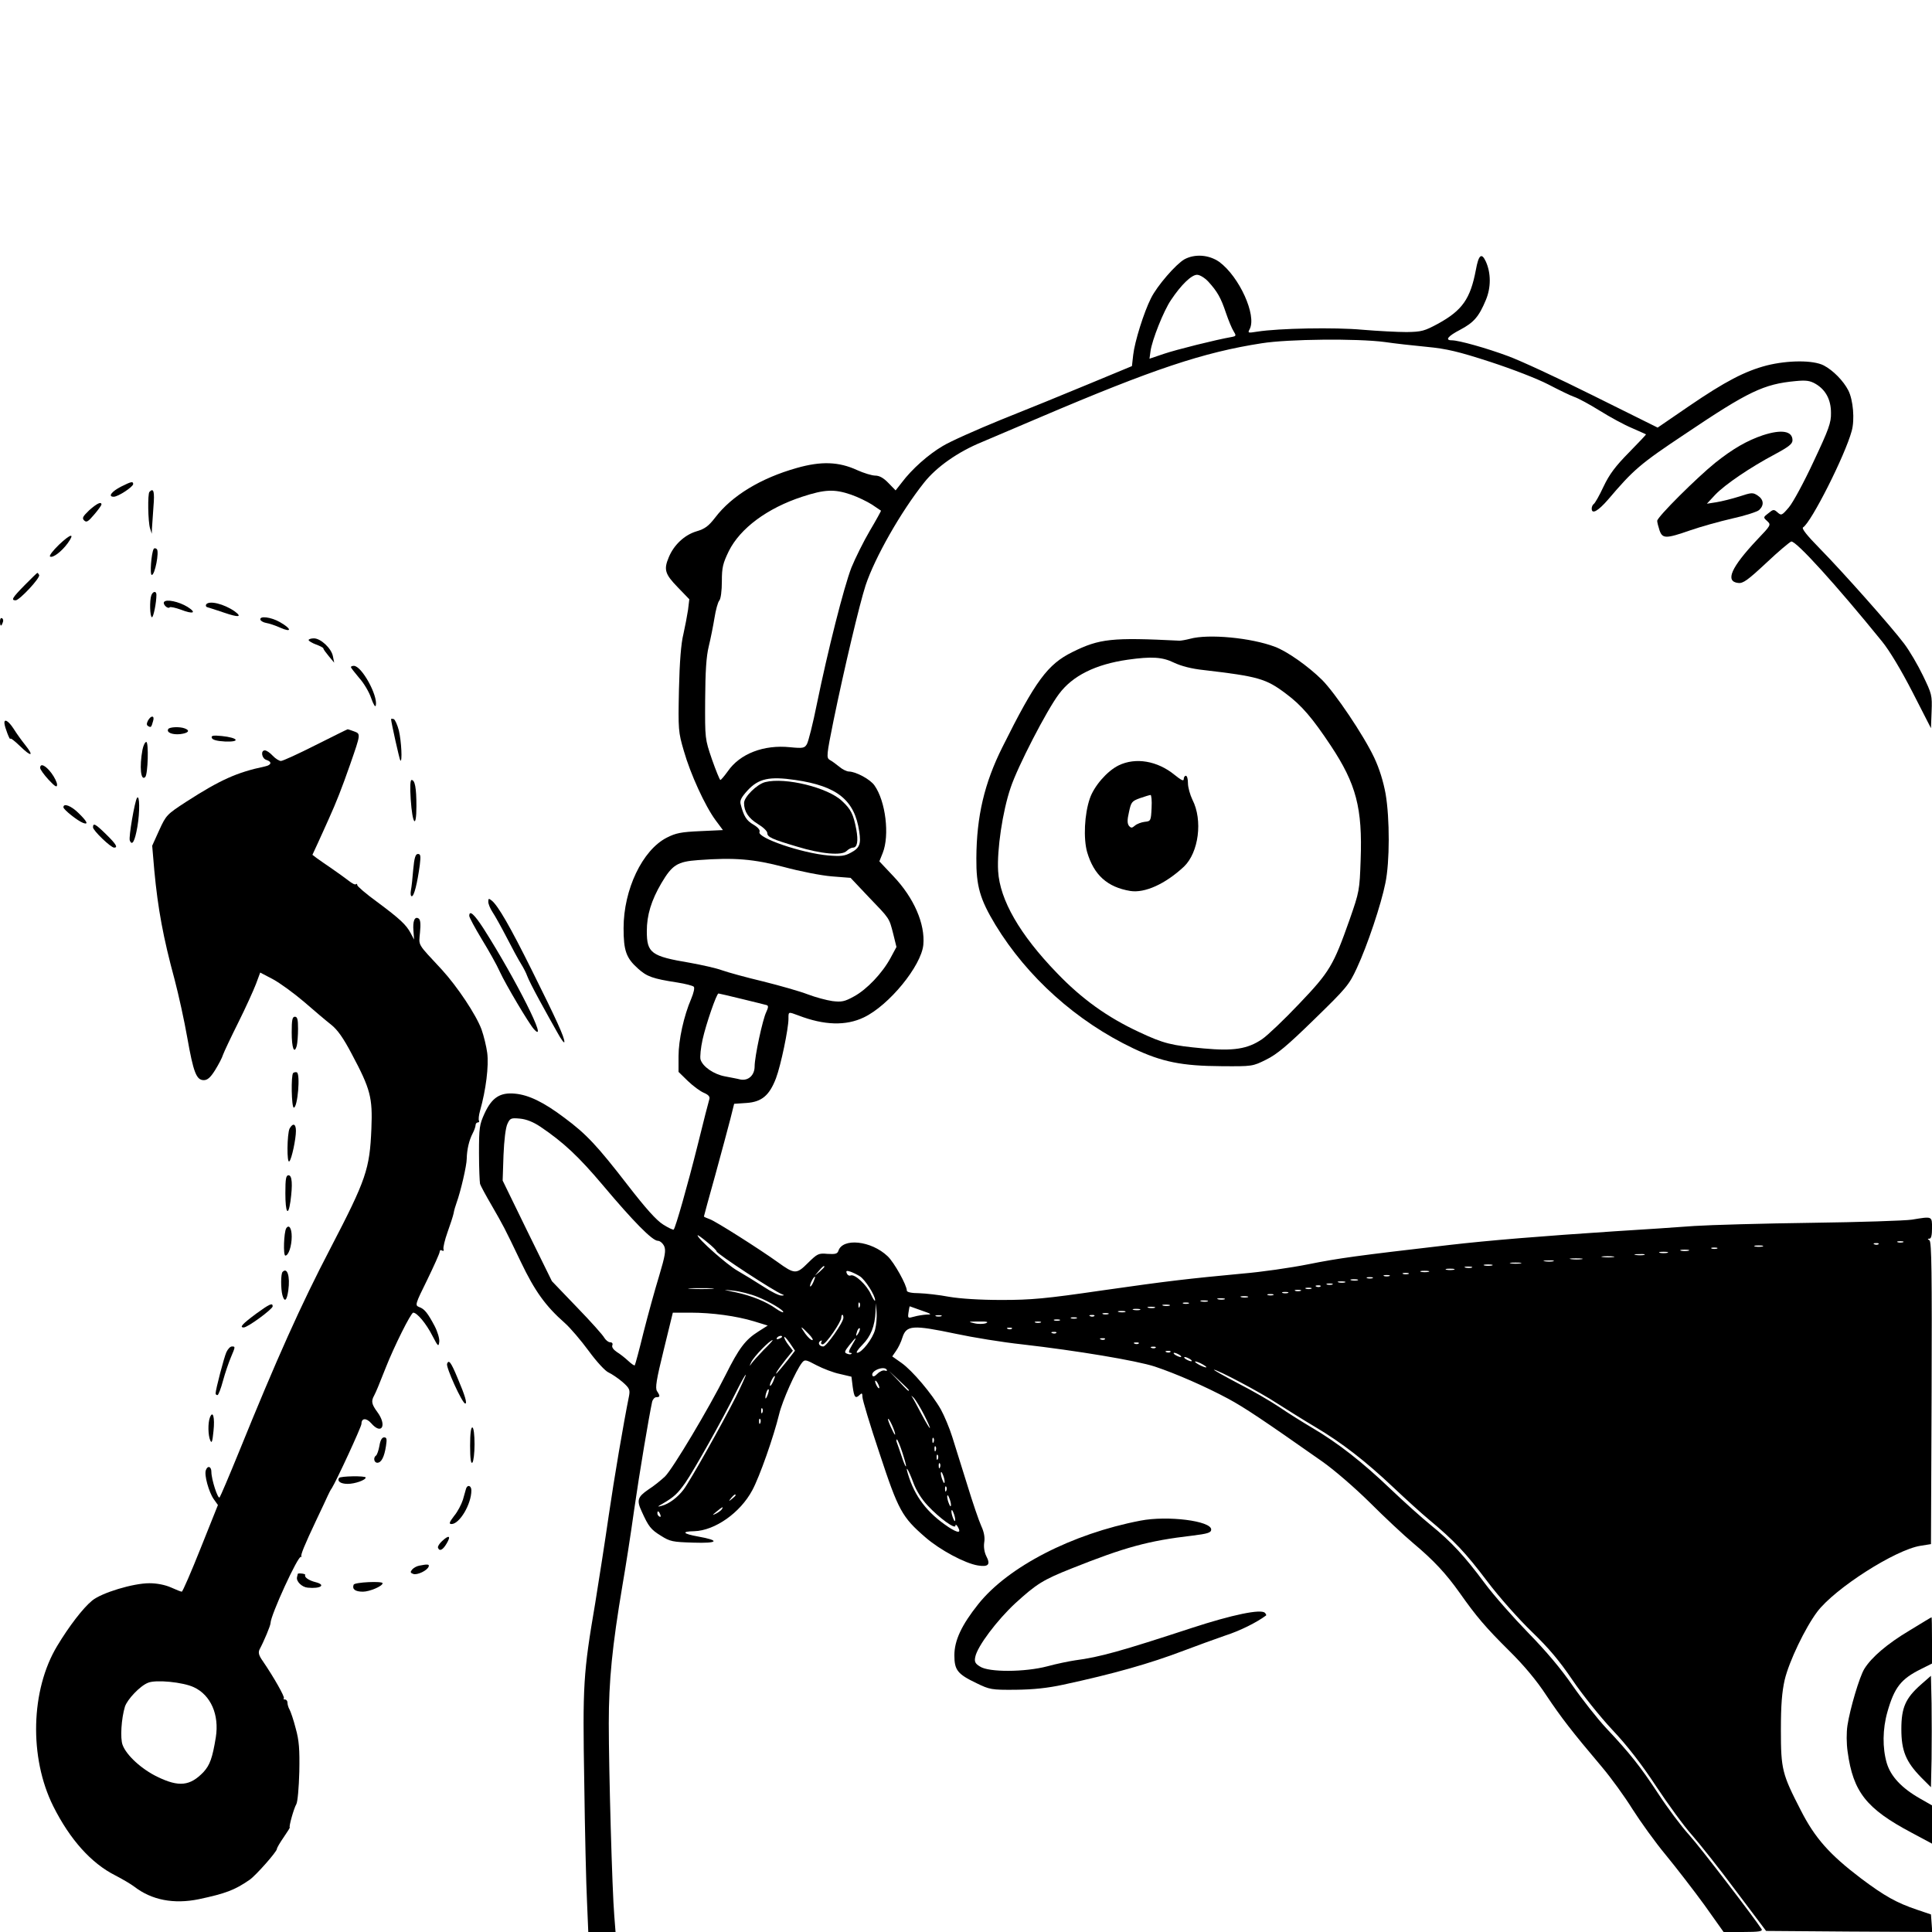 <?xml version="1.0" standalone="no"?>
<!DOCTYPE svg PUBLIC "-//W3C//DTD SVG 20010904//EN"
 "http://www.w3.org/TR/2001/REC-SVG-20010904/DTD/svg10.dtd">
<svg version="1.0" xmlns="http://www.w3.org/2000/svg"
 width="914pt" height="914pt" viewBox="0 0 914 914"
 preserveAspectRatio="xMidYMid meet">
<g transform="translate(0,914) scale(0.1,-0.1)"
fill="#000000" stroke="none">
<path d="M5603 7913 c-40 -23 -129 -125 -158 -184 -33 -65 -77 -205 -84 -268
l-6 -53 -205 -85 c-113 -47 -299 -123 -415 -169 -115 -47 -239 -102 -275 -124
-68 -40 -146 -109 -194 -173 l-29 -37 -34 35 c-23 24 -43 35 -62 35 -16 0 -55
12 -86 26 -87 40 -170 43 -286 10 -170 -48 -307 -131 -386 -235 -31 -40 -48
-53 -89 -65 -56 -17 -106 -64 -130 -122 -25 -59 -18 -80 42 -142 l55 -57 -6
-50 c-4 -27 -14 -79 -22 -115 -11 -43 -18 -131 -21 -262 -4 -191 -3 -201 23
-290 31 -109 100 -260 150 -328 l35 -47 -108 -5 c-90 -4 -115 -9 -158 -31
-115 -59 -204 -245 -204 -428 0 -106 12 -141 68 -191 42 -38 69 -48 186 -66
38 -6 73 -15 78 -20 5 -5 0 -28 -12 -57 -35 -81 -60 -195 -60 -272 l0 -74 44
-43 c25 -24 59 -49 76 -56 21 -9 29 -18 26 -29 -3 -9 -28 -106 -55 -216 -49
-196 -105 -392 -114 -402 -3 -2 -25 8 -50 24 -32 20 -82 76 -168 187 -143 185
-195 241 -299 318 -98 74 -169 108 -233 114 -71 7 -110 -18 -145 -94 -24 -53
-26 -67 -26 -187 0 -71 3 -137 5 -146 3 -9 27 -54 54 -100 58 -101 58 -100
139 -269 66 -138 117 -209 208 -289 26 -23 77 -83 113 -132 38 -52 79 -96 94
-102 15 -7 45 -27 66 -45 33 -29 36 -37 31 -65 -27 -134 -70 -387 -96 -565
-17 -118 -46 -304 -64 -415 -57 -335 -60 -386 -52 -852 3 -231 9 -484 13 -562
l6 -143 65 0 64 0 -6 77 c-10 116 -26 691 -26 910 0 202 16 364 65 655 14 80
39 240 55 355 26 181 70 441 85 511 3 12 12 22 20 22 18 0 19 5 3 29 -9 15 -3
53 32 195 l43 176 83 0 c104 0 218 -16 301 -41 l65 -20 -44 -28 c-62 -39 -92
-79 -155 -205 -79 -158 -251 -446 -287 -481 -17 -16 -52 -45 -79 -62 -51 -35
-56 -51 -31 -104 32 -71 43 -85 90 -114 44 -28 56 -30 153 -33 119 -4 130 10
23 29 -72 13 -80 24 -18 25 98 3 218 87 275 194 35 65 101 253 127 360 15 63
79 206 108 243 13 16 17 16 69 -12 31 -16 80 -35 110 -41 l55 -13 6 -48 c7
-51 13 -58 34 -37 9 9 12 7 12 -11 0 -13 36 -133 81 -267 89 -270 106 -301
217 -397 69 -60 187 -123 248 -133 50 -8 61 4 40 44 -9 18 -13 43 -10 64 4 23
0 49 -14 79 -11 24 -41 112 -66 194 -26 83 -58 185 -71 227 -13 42 -38 101
-54 130 -42 74 -135 184 -186 220 l-44 31 18 26 c10 14 24 42 30 63 19 59 48
61 253 18 79 -17 220 -40 313 -50 262 -30 542 -77 628 -105 99 -33 239 -94
347 -152 78 -42 166 -101 445 -297 57 -40 154 -124 225 -194 69 -69 161 -155
205 -192 99 -83 156 -145 220 -235 79 -112 122 -163 235 -275 69 -68 130 -141
175 -210 71 -106 120 -170 263 -339 44 -52 109 -142 145 -200 37 -58 107 -156
157 -216 50 -61 132 -167 183 -237 l91 -128 94 0 c72 0 91 3 86 13 -31 49
-288 385 -343 446 -38 42 -103 129 -146 195 -85 129 -133 190 -247 311 -41 44
-112 134 -158 200 -55 80 -125 163 -210 250 -70 72 -163 177 -206 235 -96 129
-157 195 -254 274 -41 33 -128 111 -193 173 -133 127 -247 216 -369 288 -46
27 -116 71 -157 99 -40 27 -128 78 -195 112 -66 35 -118 64 -113 64 17 0 218
-106 297 -158 47 -30 130 -82 184 -114 123 -73 236 -160 369 -286 56 -53 131
-121 167 -151 120 -100 172 -155 275 -291 58 -77 150 -180 212 -240 80 -77
131 -138 192 -228 46 -68 131 -174 188 -235 71 -75 139 -163 208 -268 57 -86
133 -190 169 -230 36 -41 130 -159 208 -264 l143 -190 393 -3 393 -2 -3 42 -3
41 -65 22 c-98 33 -155 65 -268 150 -146 111 -216 189 -283 321 -88 171 -94
193 -94 379 0 120 5 180 18 238 21 88 97 246 154 322 84 111 369 293 488 312
l50 8 3 715 c2 564 0 715 -10 722 -10 6 -10 8 0 8 8 0 12 17 12 50 0 57 2 56
-95 40 -33 -5 -247 -12 -475 -15 -228 -3 -478 -10 -555 -15 -77 -6 -246 -17
-375 -25 -349 -23 -595 -43 -785 -65 -439 -51 -520 -62 -665 -91 -85 -17 -225
-37 -310 -44 -264 -25 -345 -34 -667 -80 -267 -39 -335 -45 -475 -45 -102 0
-195 6 -248 15 -47 9 -111 16 -142 17 -35 0 -58 5 -58 12 0 26 -60 134 -91
163 -78 74 -213 88 -233 25 -5 -14 -15 -16 -51 -14 -43 4 -48 1 -93 -43 -54
-54 -63 -54 -143 4 -82 59 -294 194 -321 203 -16 6 -28 11 -28 13 0 2 24 90
54 197 29 106 61 225 71 264 l18 72 59 4 c72 5 108 36 139 117 23 61 59 234
59 281 0 35 -2 34 47 16 122 -47 225 -50 310 -9 119 57 271 243 281 343 9 99
-44 222 -142 325 l-66 70 16 40 c33 83 14 244 -39 319 -20 29 -87 65 -121 66
-10 0 -31 10 -46 23 -15 12 -35 27 -45 32 -16 10 -15 22 18 185 51 248 123
552 152 641 44 132 167 348 276 485 59 75 162 147 275 193 43 18 167 71 275
117 535 228 771 307 1048 350 126 20 451 23 581 6 47 -7 137 -17 200 -23 94
-9 149 -22 300 -71 107 -35 223 -80 275 -107 50 -26 105 -53 123 -59 18 -6 72
-35 120 -65 48 -30 116 -67 152 -82 36 -16 66 -29 67 -30 1 -1 -35 -39 -81
-86 -63 -64 -92 -102 -120 -161 -20 -43 -41 -80 -47 -83 -5 -4 -9 -13 -9 -21
0 -29 30 -12 77 42 121 142 150 168 368 313 296 199 369 234 519 248 51 5 69
2 95 -13 48 -28 73 -75 73 -137 1 -47 -10 -77 -82 -230 -45 -97 -98 -195 -117
-217 -33 -39 -36 -40 -54 -24 -17 15 -20 15 -43 -4 -25 -19 -25 -20 -6 -37 19
-18 19 -19 -48 -89 -123 -131 -152 -197 -89 -204 23 -3 45 13 133 95 57 54
111 99 118 101 22 5 215 -208 429 -472 36 -44 91 -136 145 -241 l87 -170 3 79
c3 77 1 83 -41 170 -24 50 -64 118 -89 151 -61 81 -289 338 -400 451 -60 61
-86 94 -78 99 39 24 199 341 230 456 15 53 7 147 -16 192 -23 45 -72 95 -116
118 -50 26 -170 25 -270 0 -103 -27 -196 -75 -370 -194 l-146 -100 -304 151
c-166 83 -348 167 -403 187 -102 38 -234 75 -267 75 -34 0 -18 20 40 50 64 34
88 61 121 140 25 59 25 128 0 183 -20 43 -34 32 -47 -40 -26 -137 -64 -191
-178 -254 -65 -35 -78 -39 -150 -40 -43 0 -137 5 -209 11 -129 12 -397 7 -497
-9 -45 -7 -46 -7 -36 12 34 65 -49 248 -144 318 -49 34 -115 39 -165 12z m113
-105 c43 -47 60 -77 84 -149 12 -35 28 -74 36 -86 13 -21 12 -23 -8 -27 -75
-13 -263 -60 -322 -80 l-68 -23 5 36 c7 52 62 191 97 242 48 72 97 119 123
119 13 0 36 -14 53 -32z m-1690 -1008 c32 -11 77 -33 99 -47 22 -15 41 -28 43
-29 1 0 -22 -43 -53 -95 -30 -51 -69 -130 -87 -174 -36 -93 -112 -394 -163
-643 -19 -95 -41 -182 -48 -193 -11 -18 -18 -20 -79 -14 -125 13 -238 -31
-295 -114 -16 -22 -31 -40 -35 -41 -3 0 -21 44 -40 98 -33 97 -33 97 -32 282
1 134 5 203 17 252 9 37 21 97 27 134 6 38 16 75 23 83 7 8 12 46 12 91 0 66
5 85 33 143 54 108 182 203 347 257 107 35 152 37 231 10z m-263 -1350 c198
-29 280 -95 302 -244 9 -59 2 -78 -40 -100 -29 -16 -47 -18 -107 -13 -125 11
-336 83 -325 111 4 9 -7 22 -29 35 -33 19 -46 41 -60 96 -5 18 3 33 33 66 52
56 103 67 226 49z m-53 -412 c74 -20 175 -40 225 -44 l89 -7 85 -90 c101 -105
97 -98 117 -176 l15 -61 -28 -52 c-39 -72 -112 -149 -173 -182 -45 -25 -59
-27 -102 -22 -28 4 -80 18 -117 32 -36 14 -131 41 -211 61 -80 19 -167 43
-195 53 -27 10 -95 25 -150 35 -185 31 -205 46 -205 150 0 76 21 145 69 227
51 86 75 102 174 109 172 13 263 5 407 -33z m-200 -624 c58 -14 110 -27 117
-29 9 -3 8 -11 -2 -33 -17 -34 -55 -211 -55 -257 0 -42 -30 -69 -67 -62 -15 4
-49 10 -74 15 -53 10 -105 46 -115 80 -3 12 1 55 10 95 16 72 66 217 75 217 3
0 53 -12 111 -26z m-954 -604 c111 -75 182 -142 296 -277 143 -170 234 -263
260 -263 10 0 23 -11 30 -25 9 -20 5 -45 -24 -142 -20 -65 -53 -185 -74 -268
-20 -82 -39 -152 -41 -154 -2 -3 -16 7 -31 21 -15 14 -39 33 -54 42 -16 11
-25 23 -21 32 3 8 -1 14 -11 14 -8 0 -20 10 -27 21 -6 12 -64 77 -130 145
l-118 123 -117 238 -116 238 4 120 c3 72 10 131 19 149 12 26 17 28 59 24 31
-3 63 -16 96 -38z m834 -590 c0 -11 274 -190 310 -203 11 -4 11 -6 -3 -6 -10
-1 -49 18 -85 42 -37 24 -93 58 -124 76 -49 28 -188 151 -188 167 0 3 20 -11
45 -32 25 -20 45 -40 45 -44z m5613 43 c-7 -2 -19 -2 -25 0 -7 3 -2 5 12 5 14
0 19 -2 13 -5z m-116 -9 c-3 -3 -12 -4 -19 -1 -8 3 -5 6 6 6 11 1 17 -2 13 -5z
m-549 -11 c-10 -2 -26 -2 -35 0 -10 3 -2 5 17 5 19 0 27 -2 18 -5z m-215 -10
c-7 -2 -19 -2 -25 0 -7 3 -2 5 12 5 14 0 19 -2 13 -5z m-135 -10 c-10 -2 -26
-2 -35 0 -10 3 -2 5 17 5 19 0 27 -2 18 -5z m-100 -10 c-10 -2 -26 -2 -35 0
-10 3 -2 5 17 5 19 0 27 -2 18 -5z m-110 -10 c-10 -2 -28 -2 -40 0 -13 2 -5 4
17 4 22 1 32 -1 23 -4z m-145 -10 c-13 -2 -35 -2 -50 0 -16 2 -5 4 22 4 28 0
40 -2 28 -4z m-150 -10 c-13 -2 -35 -2 -50 0 -16 2 -5 4 22 4 28 0 40 -2 28
-4z m-135 -10 c-10 -2 -28 -2 -40 0 -13 2 -5 4 17 4 22 1 32 -1 23 -4z m-155
-10 c-13 -2 -33 -2 -45 0 -13 2 -3 4 22 4 25 0 35 -2 23 -4z m-135 -10 c-10
-2 -26 -2 -35 0 -10 3 -2 5 17 5 19 0 27 -2 18 -5z m-3158 -6 c0 -2 -10 -12
-22 -23 l-23 -19 19 23 c18 21 26 27 26 19z m3063 -4 c-7 -2 -21 -2 -30 0 -10
3 -4 5 12 5 17 0 24 -2 18 -5z m-85 -10 c-10 -2 -26 -2 -35 0 -10 3 -2 5 17 5
19 0 27 -2 18 -5z m-2810 -31 c25 -16 72 -90 72 -113 0 -8 -9 4 -19 26 -20 46
-77 99 -97 91 -7 -3 -15 2 -18 10 -5 12 -1 14 17 8 12 -4 32 -14 45 -22z
m2690 21 c-10 -2 -26 -2 -35 0 -10 3 -2 5 17 5 19 0 27 -2 18 -5z m-95 -10
c-7 -2 -19 -2 -25 0 -7 3 -2 5 12 5 14 0 19 -2 13 -5z m-90 -10 c-7 -2 -19 -2
-25 0 -7 3 -2 5 12 5 14 0 19 -2 13 -5z m-2725 -28 c-6 -14 -13 -23 -15 -21
-5 5 15 46 22 46 3 0 -1 -11 -7 -25z m2645 18 c-7 -2 -19 -2 -25 0 -7 3 -2 5
12 5 14 0 19 -2 13 -5z m-70 -10 c-7 -2 -21 -2 -30 0 -10 3 -4 5 12 5 17 0 24
-2 18 -5z m-60 -10 c-7 -2 -21 -2 -30 0 -10 3 -4 5 12 5 17 0 24 -2 18 -5z
m-60 -10 c-7 -2 -19 -2 -25 0 -7 3 -2 5 12 5 14 0 19 -2 13 -5z m-56 -9 c-3
-3 -12 -4 -19 -1 -8 3 -5 6 6 6 11 1 17 -2 13 -5z m-2879 -11 c-26 -2 -71 -2
-100 0 -29 2 -8 3 47 3 55 0 79 -1 53 -3z m2835 0 c-7 -2 -19 -2 -25 0 -7 3
-2 5 12 5 14 0 19 -2 13 -5z m-2620 -38 c58 -23 129 -66 122 -73 -2 -2 -17 5
-34 17 -46 33 -115 61 -189 77 -67 14 -67 14 -12 8 30 -3 81 -16 113 -29z
m2570 28 c-7 -2 -19 -2 -25 0 -7 3 -2 5 12 5 14 0 19 -2 13 -5z m-60 -10 c-7
-2 -19 -2 -25 0 -7 3 -2 5 12 5 14 0 19 -2 13 -5z m-70 -10 c-7 -2 -19 -2 -25
0 -7 3 -2 5 12 5 14 0 19 -2 13 -5z m-120 -10 c-7 -2 -21 -2 -30 0 -10 3 -4 5
12 5 17 0 24 -2 18 -5z m-110 -10 c-7 -2 -21 -2 -30 0 -10 3 -4 5 12 5 17 0
24 -2 18 -5z m-80 -10 c-7 -2 -21 -2 -30 0 -10 3 -4 5 12 5 17 0 24 -2 18 -5z
m-1646 -25 c-3 -8 -6 -5 -6 6 -1 11 2 17 5 13 3 -3 4 -12 1 -19z m1556 15 c-7
-2 -19 -2 -25 0 -7 3 -2 5 12 5 14 0 19 -2 13 -5z m-1483 -123 c-11 -43 -63
-110 -85 -110 -7 0 4 17 25 38 39 39 59 88 62 157 l1 40 4 -42 c2 -23 -1 -60
-7 -83z m1393 113 c-7 -2 -21 -2 -30 0 -10 3 -4 5 12 5 17 0 24 -2 18 -5z
m-1173 -23 c47 -16 50 -19 25 -19 -17 -1 -44 -5 -61 -10 -29 -8 -30 -8 -26 20
2 16 5 29 6 29 0 0 26 -9 56 -20z m1103 13 c-7 -2 -21 -2 -30 0 -10 3 -4 5 12
5 17 0 24 -2 18 -5z m-70 -10 c-7 -2 -21 -2 -30 0 -10 3 -4 5 12 5 17 0 24 -2
18 -5z m-70 -10 c-7 -2 -21 -2 -30 0 -10 3 -4 5 12 5 17 0 24 -2 18 -5z m-80
-10 c-7 -2 -19 -2 -25 0 -7 3 -2 5 12 5 14 0 19 -2 13 -5z m-1253 -17 c0 -22
-80 -136 -95 -136 -19 0 -28 17 -14 26 8 4 9 3 5 -4 -4 -7 -1 -12 6 -12 15 0
88 106 88 127 0 7 2 13 5 13 3 0 5 -6 5 -14z m463 7 c-7 -2 -19 -2 -25 0 -7 3
-2 5 12 5 14 0 19 -2 13 -5z m724 1 c-3 -3 -12 -4 -19 -1 -8 3 -5 6 6 6 11 1
17 -2 13 -5z m-84 -11 c-7 -2 -19 -2 -25 0 -7 3 -2 5 12 5 14 0 19 -2 13 -5z
m-80 -10 c-7 -2 -19 -2 -25 0 -7 3 -2 5 12 5 14 0 19 -2 13 -5z m-349 -13
c-11 -4 -36 -5 -55 0 -31 7 -29 8 21 8 39 1 49 -2 34 -8z m259 3 c-7 -2 -19
-2 -25 0 -7 3 -2 5 12 5 14 0 19 -2 13 -5z m-1098 -53 c16 -16 24 -30 18 -30
-7 0 -21 14 -33 30 -12 17 -20 30 -18 30 3 0 17 -13 33 -30z m236 3 c-12 -20
-14 -14 -5 12 4 9 9 14 11 11 3 -2 0 -13 -6 -23z m726 21 c-3 -3 -12 -4 -19
-1 -8 3 -5 6 6 6 11 1 17 -2 13 -5z m210 -20 c-3 -3 -12 -4 -19 -1 -8 3 -5 6
6 6 11 1 17 -2 13 -5z m-1297 -18 c0 -2 -7 -7 -16 -10 -8 -3 -12 -2 -9 4 6 10
25 14 25 6z m24 -114 c-47 -58 -60 -72 -49 -52 4 8 23 34 42 58 l34 42 -20 26
c-12 15 -21 32 -21 38 0 6 11 -6 26 -27 l25 -37 -37 -48z m306 73 c-14 -23
-17 -35 -9 -35 7 0 10 -2 7 -5 -3 -3 -12 -3 -21 1 -14 5 -12 11 11 40 35 44
39 43 12 -1z m1197 29 c-3 -3 -12 -4 -19 -1 -8 3 -5 6 6 6 11 1 17 -2 13 -5z
m-1615 -51 c-26 -27 -53 -57 -60 -68 -7 -11 -6 -6 2 11 13 27 88 104 101 104
3 0 -16 -21 -43 -47z m1775 31 c-3 -3 -12 -4 -19 -1 -8 3 -5 6 6 6 11 1 17 -2
13 -5z m80 -20 c-3 -3 -12 -4 -19 -1 -8 3 -5 6 6 6 11 1 17 -2 13 -5z m70 -20
c-3 -3 -12 -4 -19 -1 -8 3 -5 6 6 6 11 1 17 -2 13 -5z m43 -14 c8 -5 11 -10 5
-10 -5 0 -17 5 -25 10 -8 5 -10 10 -5 10 6 0 17 -5 25 -10z m50 -20 c8 -5 11
-10 5 -10 -5 0 -17 5 -25 10 -8 5 -10 10 -5 10 6 0 17 -5 25 -10z m60 -25 c14
-8 21 -14 15 -14 -5 0 -21 6 -35 14 -14 8 -20 14 -15 14 6 0 21 -6 35 -14z
m-1495 -25 c3 -5 0 -7 -9 -4 -8 3 -24 -4 -35 -15 -13 -13 -21 -16 -24 -8 -8
22 55 47 68 27z m105 -97 c0 -8 -9 0 -50 45 l-45 47 48 -45 c26 -24 47 -45 47
-47z m-820 -34 c-65 -128 -214 -393 -246 -436 -28 -37 -69 -68 -104 -77 -22
-6 -21 -4 6 11 53 31 70 47 106 98 41 59 178 303 239 427 24 48 45 86 47 84 2
-2 -20 -50 -48 -107z m178 76 c-6 -14 -13 -23 -15 -21 -5 5 15 46 22 46 3 0
-1 -11 -7 -25z m502 -30 c0 -5 -5 -3 -10 5 -5 8 -10 20 -10 25 0 6 5 3 10 -5
5 -8 10 -19 10 -25z m-529 -36 c-5 -13 -10 -19 -10 -12 -1 15 10 45 15 40 3
-2 0 -15 -5 -28z m740 -91 c43 -85 35 -85 -10 -1 -21 40 -42 79 -47 86 -5 7
-1 4 10 -7 10 -12 31 -47 47 -78z m-764 10 c-3 -8 -6 -5 -6 6 -1 11 2 17 5 13
3 -3 4 -12 1 -19z m-10 -50 c-3 -8 -6 -5 -6 6 -1 11 2 17 5 13 3 -3 4 -12 1
-19z m637 -48 c3 -14 -3 -7 -13 15 -11 22 -20 45 -20 50 0 15 26 -37 33 -65z
m183 -42 c-3 -8 -6 -5 -6 6 -1 11 2 17 5 13 3 -3 4 -12 1 -19z m-148 -50 c11
-34 19 -63 17 -65 -2 -3 -12 20 -21 49 -10 29 -20 59 -23 66 -2 6 -2 12 1 12
3 0 15 -28 26 -62z m158 10 c-3 -8 -6 -5 -6 6 -1 11 2 17 5 13 3 -3 4 -12 1
-19z m10 -40 c-3 -8 -6 -5 -6 6 -1 11 2 17 5 13 3 -3 4 -12 1 -19z m10 -40
c-3 -8 -6 -5 -6 6 -1 11 2 17 5 13 3 -3 4 -12 1 -19z m-127 -70 c14 -39 39
-79 69 -111 55 -59 131 -114 131 -95 0 8 5 5 11 -5 18 -31 2 -31 -43 -2 -101
67 -161 145 -193 253 -14 46 3 19 25 -40z m149 2 c0 -9 -4 -8 -9 5 -5 11 -9
27 -9 35 0 9 4 8 9 -5 5 -11 9 -27 9 -35z m8 -42 c-3 -8 -6 -5 -6 6 -1 11 2
17 5 13 3 -3 4 -12 1 -19z m-997 -22 c0 -2 -8 -10 -17 -17 -16 -13 -17 -12 -4
4 13 16 21 21 21 13z m1019 -46 c0 -9 -4 -8 -9 5 -5 11 -9 27 -9 35 0 9 4 8 9
-5 5 -11 9 -27 9 -35z m-1084 -20 c-3 -5 -16 -15 -28 -21 -19 -9 -19 -8 3 10
28 23 34 26 25 11z m1104 -50 c0 -9 -4 -8 -9 5 -5 11 -9 27 -9 35 0 9 4 8 9
-5 5 -11 9 -27 9 -35z m-1395 24 c3 -8 2 -12 -4 -9 -6 3 -10 10 -10 16 0 14 7
11 14 -7z"/>
<path d="M3620 5440 c-39 -10 -100 -70 -100 -99 0 -40 21 -72 65 -99 25 -15
45 -34 45 -43 0 -19 22 -29 140 -64 114 -35 213 -44 235 -21 9 9 23 16 30 16
21 0 26 31 16 86 -14 73 -25 95 -68 135 -66 63 -268 113 -363 89z"/>
<path d="M8340 7081 c-74 -25 -141 -63 -225 -130 -88 -71 -275 -257 -275 -275
0 -7 5 -27 11 -45 14 -40 30 -40 145 0 49 17 138 42 199 56 60 13 118 32 127
40 25 23 22 50 -7 69 -23 15 -29 14 -87 -5 -35 -11 -83 -23 -108 -27 l-45 -7
40 43 c46 48 165 129 282 191 65 35 83 49 83 66 0 44 -51 53 -140 24z"/>
<path d="M573 6838 c-45 -23 -64 -48 -35 -48 21 0 92 47 92 60 0 14 -9 12 -57
-12z"/>
<path d="M707 6813 c-9 -9 -7 -142 3 -173 l8 -25 1 26 c1 14 4 60 7 102 6 71
1 91 -19 70z"/>
<path d="M422 6726 c-30 -29 -35 -37 -24 -48 11 -11 19 -6 47 27 19 22 34 43
35 48 0 16 -22 5 -58 -27z"/>
<path d="M279 6563 c-29 -28 -48 -53 -42 -56 13 -8 55 24 84 64 35 49 14 45
-42 -8z"/>
<path d="M727 6543 c-11 -19 -19 -123 -9 -123 15 0 36 110 24 122 -5 5 -12 6
-15 1z"/>
<path d="M117 6372 c-59 -60 -66 -72 -43 -72 18 0 119 108 111 120 -3 6 -7 10
-8 10 -2 0 -28 -26 -60 -58z"/>
<path d="M716 6324 c-9 -24 -7 -104 3 -104 7 0 21 69 21 106 0 19 -16 18 -24
-2z"/>
<path d="M776 6292 c-7 -11 18 -35 27 -25 4 3 27 -2 52 -11 59 -23 78 -16 32
13 -41 25 -101 38 -111 23z"/>
<path d="M975 6280 c-3 -6 0 -12 7 -13 7 -2 42 -13 77 -25 70 -24 89 -22 51 6
-50 35 -122 53 -135 32z"/>
<path d="M0 6201 c0 -25 6 -27 13 -6 4 8 2 17 -3 20 -6 4 -10 -3 -10 -14z"/>
<path d="M1232 6208 c2 -6 15 -13 27 -15 13 -2 44 -12 68 -23 55 -24 53 -5 -3
27 -42 24 -98 31 -92 11z"/>
<path d="M5630 6118 c-19 -5 -42 -9 -50 -9 -320 16 -378 10 -507 -54 -117 -58
-174 -135 -331 -450 -85 -170 -122 -327 -123 -525 -1 -132 17 -194 90 -315
151 -248 384 -457 653 -585 135 -64 230 -83 418 -84 144 -1 146 -1 210 31 51
25 100 66 227 190 153 149 165 163 202 243 50 107 115 302 135 402 21 100 21
306 1 423 -11 59 -29 118 -54 171 -50 106 -185 306 -247 368 -66 65 -164 134
-222 156 -113 43 -315 62 -402 38z m-76 -113 c34 -16 83 -29 141 -35 256 -30
294 -40 389 -112 74 -55 125 -115 212 -246 120 -181 150 -295 141 -540 -5
-144 -6 -150 -52 -282 -77 -218 -94 -247 -239 -399 -71 -75 -150 -150 -175
-167 -69 -47 -136 -57 -277 -44 -152 14 -189 23 -304 77 -151 70 -272 157
-390 280 -176 182 -270 346 -278 482 -6 100 21 283 59 394 32 98 172 369 229
444 64 86 172 140 325 162 113 16 164 13 219 -14z"/>
<path d="M5292 5519 c-55 -27 -116 -98 -136 -156 -26 -75 -31 -190 -13 -254
32 -109 96 -166 204 -184 69 -11 166 33 254 115 70 67 90 220 40 317 -11 23
-21 58 -21 78 0 19 -4 35 -10 35 -5 0 -10 -7 -10 -16 0 -11 -12 -5 -43 20 -82
67 -185 84 -265 45z m156 -201 c-3 -62 -4 -63 -33 -66 -16 -2 -37 -10 -46 -18
-14 -12 -18 -12 -28 -1 -8 11 -9 27 0 65 10 47 13 52 52 66 23 8 46 15 50 15
4 1 7 -27 5 -61z"/>
<path d="M1460 6112 c0 -4 16 -14 35 -21 19 -7 35 -15 35 -19 0 -4 12 -20 26
-37 l25 -30 -6 30 c-7 38 -58 85 -90 85 -14 0 -25 -4 -25 -8z"/>
<path d="M1660 5984 c0 -3 18 -26 39 -51 22 -24 48 -68 57 -96 11 -31 20 -45
22 -34 10 47 -67 187 -104 187 -8 0 -14 -3 -14 -6z"/>
<path d="M700 5731 c-7 -14 -7 -22 1 -26 13 -8 15 -6 23 23 9 27 -9 30 -24 3z"/>
<path d="M1850 5738 c1 -17 40 -192 44 -196 10 -9 5 91 -7 142 -7 27 -18 51
-24 54 -7 2 -13 2 -13 0z"/>
<path d="M21 5718 c1 -18 27 -85 28 -73 1 5 21 -11 46 -35 53 -52 68 -49 24 6
-17 21 -42 56 -55 77 -24 37 -45 49 -43 25z"/>
<path d="M796 5691 c-10 -16 19 -28 57 -24 39 5 48 17 21 27 -23 9 -72 7 -78
-3z"/>
<path d="M1493 5615 c-81 -41 -155 -75 -164 -75 -8 0 -26 11 -39 25 -13 14
-29 25 -37 25 -21 0 -15 -38 7 -45 28 -9 25 -24 -7 -31 -133 -28 -212 -64
-372 -167 -92 -60 -95 -63 -128 -135 l-33 -73 10 -117 c17 -181 42 -317 96
-516 19 -72 46 -195 60 -275 29 -164 43 -201 78 -201 18 0 32 13 54 48 16 26
33 58 37 72 5 14 37 82 72 152 35 70 72 152 84 183 l20 54 61 -32 c33 -18 99
-66 147 -107 47 -41 105 -90 128 -108 30 -24 57 -62 97 -138 89 -167 99 -206
93 -354 -8 -191 -24 -239 -193 -564 -141 -270 -255 -525 -434 -966 -46 -113
-87 -209 -91 -214 -8 -10 -39 85 -39 121 0 26 -18 31 -26 8 -9 -22 14 -104 37
-137 l20 -28 -82 -205 c-45 -113 -85 -205 -89 -205 -4 0 -27 9 -51 20 -27 12
-66 20 -102 20 -77 0 -226 -45 -271 -82 -43 -35 -109 -121 -165 -214 -126
-208 -134 -529 -19 -759 79 -158 180 -270 293 -327 33 -17 74 -41 91 -54 82
-63 186 -83 304 -59 127 27 170 43 241 92 29 20 129 133 129 146 0 5 14 29 32
55 18 26 31 47 29 47 -6 0 19 90 31 110 6 11 12 77 14 153 2 106 -1 148 -17
205 -10 40 -24 80 -29 89 -6 10 -10 25 -10 33 0 8 -5 15 -12 15 -6 0 -9 3 -5
6 5 6 -46 97 -100 176 -19 27 -22 40 -15 55 21 39 52 113 52 125 0 36 131 322
144 313 3 -3 4 -2 2 1 -5 7 13 51 71 174 25 52 49 104 54 115 5 11 13 27 19
35 21 33 140 290 140 304 0 28 23 29 46 3 50 -58 76 -10 29 53 -27 37 -30 51
-15 78 9 17 22 48 55 132 39 99 119 260 130 260 18 0 61 -51 91 -110 26 -50
29 -53 32 -28 2 15 -8 48 -22 75 -33 62 -48 81 -74 90 -19 8 -18 13 39 128 32
66 59 126 59 133 0 7 5 10 11 6 7 -4 10 -1 7 7 -2 7 6 43 19 79 13 36 26 76
29 90 2 14 9 36 14 50 19 52 48 176 48 208 1 44 11 87 28 120 8 15 14 33 14
40 0 6 5 12 11 12 5 0 8 4 5 8 -3 5 -1 26 5 47 28 99 42 212 34 274 -4 30 -16
80 -27 111 -26 70 -114 202 -188 283 -118 127 -109 111 -103 176 4 40 2 61 -7
66 -18 11 -28 -12 -24 -59 l3 -41 -16 30 c-21 40 -51 68 -160 149 -51 37 -93
73 -93 79 0 6 -3 7 -6 4 -4 -4 -19 4 -34 16 -16 12 -51 38 -79 57 -28 19 -61
42 -72 50 l-21 16 25 54 c14 30 37 82 52 115 37 82 61 143 102 260 50 144 50
143 18 155 -14 5 -28 10 -30 10 -2 0 -70 -34 -152 -75z m-576 -4457 c80 -37
121 -130 104 -237 -16 -98 -28 -131 -58 -164 -64 -67 -117 -72 -218 -23 -75
36 -147 102 -165 151 -12 31 -6 125 11 181 11 34 71 98 109 113 37 16 167 3
217 -21z"/>
<path d="M1002 5649 c3 -9 24 -15 63 -17 75 -3 62 18 -16 26 -41 4 -51 2 -47
-9z"/>
<path d="M674 5593 c-15 -81 -8 -150 13 -129 13 12 17 166 5 166 -6 0 -14 -17
-18 -37z"/>
<path d="M190 5507 c0 -7 18 -32 40 -56 31 -33 40 -38 40 -23 0 10 -12 35 -27
55 -28 37 -53 48 -53 24z"/>
<path d="M1943 5359 c8 -120 27 -143 27 -33 0 87 -7 124 -23 124 -6 0 -8 -31
-4 -91z"/>
<path d="M648 5365 c-11 -18 -40 -186 -34 -201 11 -28 24 -4 36 65 12 69 11
155 -2 136z"/>
<path d="M300 5321 c0 -11 68 -65 93 -74 27 -10 20 6 -21 46 -35 35 -72 49
-72 28z"/>
<path d="M440 5226 c0 -15 84 -96 100 -96 19 0 10 16 -38 63 -50 49 -62 56
-62 33z"/>
<path d="M1955 5028 c-3 -40 -8 -85 -11 -100 -3 -16 -1 -28 4 -28 11 0 26 60
38 148 5 43 4 52 -9 52 -11 0 -17 -17 -22 -72z"/>
<path d="M2310 4874 c0 -11 9 -32 20 -49 11 -16 41 -70 67 -120 25 -49 56
-106 68 -125 12 -19 25 -45 29 -57 4 -12 30 -64 58 -115 28 -51 66 -120 85
-153 18 -33 33 -53 33 -44 0 23 -36 102 -154 339 -103 207 -159 304 -189 329
-15 12 -17 11 -17 -5z"/>
<path d="M2220 4807 c0 -7 27 -57 59 -110 33 -54 72 -123 86 -155 27 -59 138
-246 161 -271 74 -81 -87 239 -239 477 -44 68 -67 88 -67 59z"/>
<path d="M1380 4256 c0 -74 12 -106 24 -63 3 12 6 48 6 80 0 44 -3 57 -15 57
-12 0 -15 -15 -15 -74z"/>
<path d="M1387 4064 c-11 -11 -8 -164 3 -164 18 0 32 161 14 167 -5 2 -13 0
-17 -3z"/>
<path d="M1370 3801 c-12 -24 -14 -169 -1 -155 11 11 31 105 31 144 0 34 -14
39 -30 11z"/>
<path d="M1350 3495 c0 -92 13 -114 24 -39 11 81 8 124 -9 124 -12 0 -15 -16
-15 -85z"/>
<path d="M1354 3329 c-11 -19 -15 -129 -4 -129 15 0 30 45 30 90 0 40 -13 59
-26 39z"/>
<path d="M1337 3123 c-9 -8 -9 -80 -1 -110 10 -36 21 -27 28 23 9 66 -5 110
-27 87z"/>
<path d="M1213 2926 c-66 -49 -82 -66 -60 -66 19 0 137 87 137 100 0 18 -15
11 -77 -34z"/>
<path d="M1071 2743 c-11 -24 -51 -177 -51 -195 0 -5 4 -8 9 -8 4 0 16 30 26
68 10 37 27 86 37 110 22 52 22 52 5 52 -8 0 -19 -12 -26 -27z"/>
<path d="M2115 2688 c-6 -16 72 -188 86 -188 10 0 -1 38 -36 120 -31 75 -42
90 -50 68z"/>
<path d="M993 2434 c-10 -26 -9 -85 2 -109 7 -15 10 -5 15 45 7 65 -3 100 -17
64z"/>
<path d="M2224 2300 c0 -62 4 -87 11 -79 5 5 10 44 10 86 0 44 -4 78 -10 80
-7 2 -11 -29 -11 -87z"/>
<path d="M1795 2300 c-4 -22 -11 -42 -16 -46 -14 -9 -10 -34 6 -34 19 0 33 27
41 79 5 33 4 41 -9 41 -10 0 -18 -14 -22 -40z"/>
<path d="M1604 2148 c-10 -16 8 -28 41 -28 34 0 85 18 85 30 0 9 -121 7 -126
-2z"/>
<path d="M2205 2098 c-2 -7 -9 -31 -15 -53 -7 -22 -25 -57 -42 -77 -23 -30
-25 -38 -12 -38 38 0 94 94 94 159 0 23 -18 29 -25 9z"/>
<path d="M5395 1946 c-323 -62 -626 -218 -767 -395 -79 -99 -113 -172 -113
-242 0 -70 15 -89 105 -132 62 -30 70 -32 185 -31 85 1 151 8 225 24 237 51
410 100 570 161 58 22 146 54 195 71 72 23 151 63 194 95 3 2 0 8 -5 13 -19
19 -154 -9 -344 -71 -336 -110 -434 -138 -555 -154 -27 -4 -86 -16 -130 -28
-106 -28 -278 -29 -319 -1 -23 14 -27 23 -22 46 10 50 103 173 189 253 101 92
131 111 267 165 253 101 364 131 570 155 73 9 90 14 90 29 0 41 -206 67 -335
42z"/>
<path d="M2091 1849 c-12 -11 -21 -25 -19 -31 7 -19 23 -11 41 20 22 37 11 42
-22 11z"/>
<path d="M1983 1733 c-12 -2 -27 -11 -33 -18 -10 -12 -9 -16 5 -21 18 -7 67
16 73 35 4 11 -5 12 -45 4z"/>
<path d="M1409 1695 c0 0 -2 -8 -4 -17 -4 -20 24 -47 51 -49 61 -6 88 13 37
26 -32 8 -55 24 -49 34 3 5 -26 10 -35 6z"/>
<path d="M1673 1643 c-8 -21 7 -33 44 -33 31 0 93 26 93 40 0 11 -133 5 -137
-7z"/>
<path d="M9033 1426 c-104 -62 -179 -126 -213 -181 -23 -37 -68 -189 -80 -268
-5 -33 -5 -85 1 -125 26 -190 89 -269 302 -382 l97 -52 0 90 0 91 -56 32 c-88
50 -139 105 -158 168 -21 72 -20 161 3 242 33 116 64 156 159 203 l52 26 0
110 c0 61 -1 110 -2 109 -2 0 -49 -29 -105 -63z"/>
<path d="M9087 1170 c-72 -64 -92 -108 -92 -210 0 -102 21 -154 93 -228 l47
-47 3 133 c1 72 1 191 0 263 l-3 131 -48 -42z"/>
</g>
</svg>
